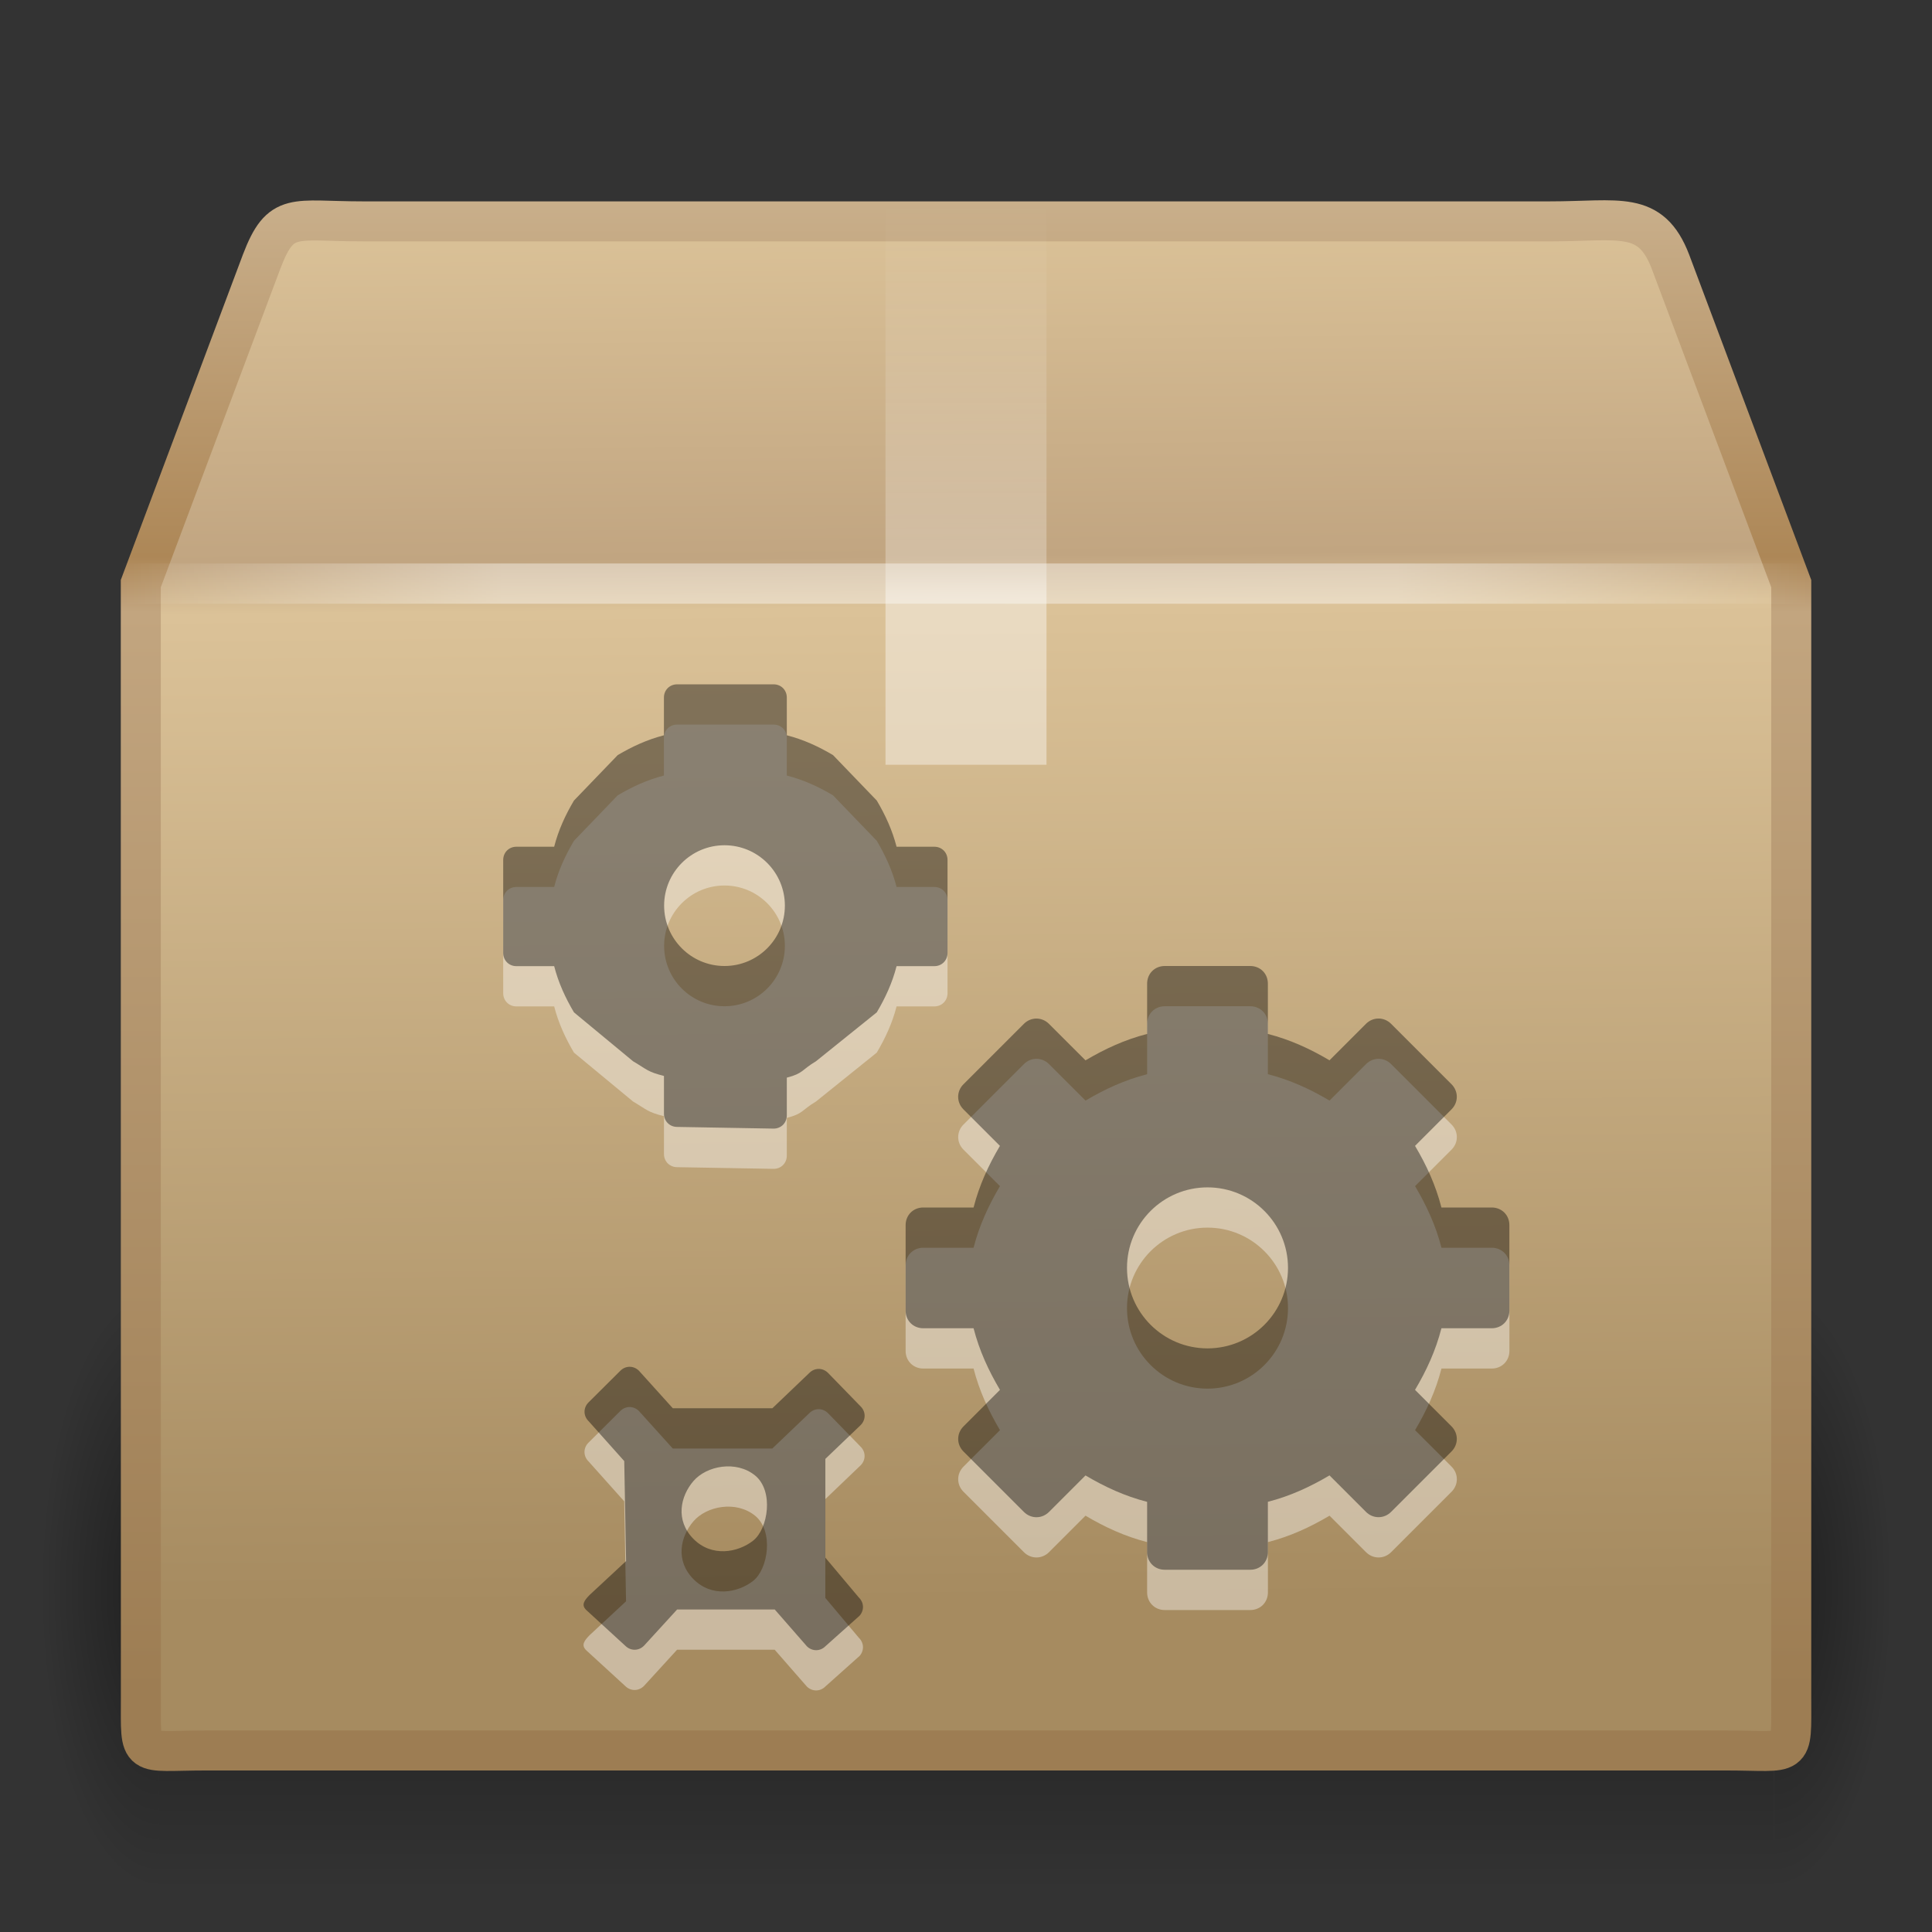 <?xml version="1.0" encoding="UTF-8" standalone="no"?>
<!-- Created with Inkscape (http://www.inkscape.org/) -->

<svg
   xmlns:dc="http://purl.org/dc/elements/1.1/"
   xmlns:cc="http://creativecommons.org/ns#"
   xmlns:rdf="http://www.w3.org/1999/02/22-rdf-syntax-ns#"
   xmlns:svg="http://www.w3.org/2000/svg"
   xmlns="http://www.w3.org/2000/svg"
   xmlns:xlink="http://www.w3.org/1999/xlink"
   version="1.1"
   width="48"
   height="48"
   id="svg5987">
  <rect width="100%" height="100%" fill="#333333" stroke="none"/>
  <defs
     id="defs5989">
    <radialGradient
       cx="5"
       cy="41.5"
       r="5"
       fx="5"
       fy="41.5"
       id="radialGradient3314"
       xlink:href="#linearGradient3681"
       gradientUnits="userSpaceOnUse"
       gradientTransform="matrix(0.594,0,0,1.537,41.141,-103.936)" />
    <linearGradient
       id="linearGradient3703">
      <stop
         id="stop3705"
         style="stop-color:#000000;stop-opacity:0"
         offset="0" />
      <stop
         id="stop3711"
         style="stop-color:#000000;stop-opacity:1"
         offset="0.5" />
      <stop
         id="stop3707"
         style="stop-color:#000000;stop-opacity:0"
         offset="1" />
    </linearGradient>
    <linearGradient
       x1="17.554"
       y1="46"
       x2="17.554"
       y2="35"
       id="linearGradient3312"
       xlink:href="#linearGradient3703"
       gradientUnits="userSpaceOnUse"
       gradientTransform="matrix(1.757,0,0,1.397,-17.394,-16.412)" />
    <linearGradient
       id="linearGradient3681">
      <stop
         id="stop3683"
         style="stop-color:#000000;stop-opacity:1"
         offset="0" />
      <stop
         id="stop3685"
         style="stop-color:#000000;stop-opacity:0"
         offset="1" />
    </linearGradient>
    <radialGradient
       cx="5"
       cy="41.5"
       r="5"
       fx="5"
       fy="41.5"
       id="radialGradient3310"
       xlink:href="#linearGradient3681"
       gradientUnits="userSpaceOnUse"
       gradientTransform="matrix(0.594,0,0,1.537,-6.659,-103.936)" />
    <linearGradient
       id="linearGradient3295">
      <stop
         id="stop3297"
         style="stop-color:#c9af8b;stop-opacity:1"
         offset="0" />
      <stop
         id="stop3299"
         style="stop-color:#ad8757;stop-opacity:1"
         offset="0.239" />
      <stop
         id="stop3301"
         style="stop-color:#c2a57f;stop-opacity:1"
         offset="0.276" />
      <stop
         id="stop3303"
         style="stop-color:#9d7d53;stop-opacity:1"
         offset="1" />
    </linearGradient>
    <linearGradient
       x1="15.464"
       y1="7.976"
       x2="15.464"
       y2="45.042"
       id="linearGradient3293"
       xlink:href="#linearGradient3295"
       gradientUnits="userSpaceOnUse" />
    <linearGradient
       id="linearGradient3199">
      <stop
         id="stop3201"
         style="stop-color:#dac197;stop-opacity:1"
         offset="0" />
      <stop
         id="stop3203"
         style="stop-color:#c1a581;stop-opacity:1"
         offset="0.239" />
      <stop
         id="stop3205"
         style="stop-color:#dbc298;stop-opacity:1"
         offset="0.276" />
      <stop
         id="stop3207"
         style="stop-color:#a68b60;stop-opacity:1"
         offset="1" />
    </linearGradient>
    <linearGradient
       x1="24.823"
       y1="15.378"
       x2="24.997"
       y2="37.277"
       id="linearGradient3197"
       xlink:href="#linearGradient3199"
       gradientUnits="userSpaceOnUse"
       gradientTransform="matrix(1.282,0,0,1.557,-6.07,-15.291)" />
    <linearGradient
       id="linearGradient4559">
      <stop
         id="stop4561"
         style="stop-color:#ffffff;stop-opacity:0"
         offset="0" />
      <stop
         id="stop4563"
         style="stop-color:#ffffff;stop-opacity:0"
         offset="1" />
    </linearGradient>
    <linearGradient
       x1="23.452"
       y1="30.555"
       x2="43.007"
       y2="45.934"
       id="linearGradient2659"
       xlink:href="#linearGradient4559"
       gradientUnits="userSpaceOnUse"
       gradientTransform="matrix(1.282,0,0,1.175,-6.07,-5.303)" />
    <linearGradient
       id="linearGradient3827">
      <stop
         id="stop3829"
         style="stop-color:#ffffff;stop-opacity:1"
         offset="0" />
      <stop
         id="stop4295"
         style="stop-color:#ffffff;stop-opacity:1"
         offset="0.302" />
      <stop
         id="stop4293"
         style="stop-color:#ffffff;stop-opacity:0.69"
         offset="0.344" />
      <stop
         id="stop3832"
         style="stop-color:#ffffff;stop-opacity:0"
         offset="1" />
    </linearGradient>
    <linearGradient
       x1="26"
       y1="22"
       x2="26"
       y2="8"
       id="linearGradient3834"
       xlink:href="#linearGradient3827"
       gradientUnits="userSpaceOnUse" />
    <linearGradient
       id="linearGradient3275">
      <stop
         id="stop3277"
         style="stop-color:#ffffff;stop-opacity:0"
         offset="0" />
      <stop
         id="stop3283"
         style="stop-color:#ffffff;stop-opacity:1"
         offset="0.245" />
      <stop
         id="stop3285"
         style="stop-color:#ffffff;stop-opacity:1"
         offset="0.774" />
      <stop
         id="stop3279"
         style="stop-color:#ffffff;stop-opacity:0"
         offset="1" />
    </linearGradient>
    <linearGradient
       x1="44.995"
       y1="17.5"
       x2="3.005"
       y2="17.5"
       id="linearGradient3281"
       xlink:href="#linearGradient3275"
       gradientUnits="userSpaceOnUse"
       spreadMethod="reflect" />
  </defs>
  <g
     transform="translate(0,-3)"
     id="layer1">
    <g
       transform="matrix(0.993,0,0,0.976,0.275,3.293)"
       id="g3305"
       style="opacity:0.4;display:inline">
      <rect
         width="2.96"
         height="15.367"
         x="-3.69"
         y="-47.848"
         transform="scale(-1,-1)"
         id="rect2484"
         style="fill:url(#radialGradient3310);fill-opacity:1;stroke:none" />
      <rect
         width="40.412"
         height="15.367"
         x="3.69"
         y="32.482"
         id="rect2486"
         style="fill:url(#linearGradient3312);fill-opacity:1;stroke:none" />
      <rect
         width="2.96"
         height="15.367"
         x="44.11"
         y="-47.848"
         transform="scale(1,-1)"
         id="rect3444"
         style="fill:url(#radialGradient3314);fill-opacity:1;stroke:none;display:inline" />
    </g>
    <path
       d="m 9.011,8.5 29.498,0 c 1.722,0 2.497,-0.287 2.992,1 l 3.002,8 0,27.674 c 0,1.553 0.103,1.316 -1.619,1.316 l -37.765,0 c -1.722,0 -1.619,0.237 -1.619,-1.316 L 3.498,17.5 6.5,9.5 c 0.481,-1.261 0.789,-1 2.511,-1 z"
       id="path2488"
       style="fill:url(#linearGradient3197);fill-opacity:1;fill-rule:nonzero;stroke:url(#linearGradient3293);stroke-width:0.994;stroke-linecap:round;stroke-linejoin:miter;stroke-miterlimit:4;stroke-opacity:1;stroke-dasharray:none;stroke-dashoffset:0;marker:none;visibility:visible;display:block;overflow:visible" />
    <path
       d="m 9.948,9.513 27.653,0 c 1.614,0 2.613,0.557 3.29,2.086 l 2.329,6.42 0,23.145 c 0,1.461 -0.819,2.196 -2.433,2.196 l -33.733,0 c -1.614,0 -2.273,-0.809 -2.273,-2.27 l 0,-23.071 2.254,-6.557 C 7.485,10.276 8.334,9.513 9.948,9.513 z"
       id="path2490"
       style="opacity:0.505;fill:none;stroke:url(#linearGradient2659);stroke-width:0.742;stroke-linecap:butt;stroke-linejoin:miter;stroke-miterlimit:4;stroke-opacity:1;stroke-dasharray:none;stroke-dashoffset:0;marker:none;visibility:visible;display:block;overflow:visible" />
    <path
       d="m 22,8 c 1.333,0 2.667,0 4,0 0,4.667 0,9.333 0,14 -0.394,0 -0.787,0 -1.181,0 -0.403,0 -0.806,0 -1.209,0 -0.325,0 -0.649,0 -0.974,0 C 22.424,22 22.212,22 22,22 22,17.333 22,12.667 22,8 z"
       id="rect3326"
       style="opacity:0.4;fill:url(#linearGradient3834);fill-opacity:1;fill-rule:nonzero;stroke:none;stroke-width:1;marker:none;visibility:visible;display:inline;overflow:visible;enable-background:accumulate" />
    <path
       d="m 3.505,17.5 40.99,0"
       id="path3273"
       style="opacity:0.4;fill:none;stroke:url(#linearGradient3281);stroke-width:1px;stroke-linecap:square;stroke-linejoin:miter;stroke-opacity:1;display:inline" />
    <path
       d="m 28.938,28 c -0.248,0 -0.438,0.189 -0.438,0.438 l 0,1.25 c -0.554,0.142 -1.051,0.372 -1.531,0.656 l -0.906,-0.906 c -0.176,-0.176 -0.449,-0.176 -0.625,0 l -1.5,1.5 c -0.176,0.176 -0.176,0.449 0,0.625 l 0.906,0.906 c -0.284,0.48 -0.514,0.977 -0.656,1.531 l -1.25,0 c -0.248,0 -0.438,0.189 -0.438,0.438 l 0,2.125 c 0,0.248 0.189,0.438 0.438,0.438 l 1.25,0 c 0.142,0.554 0.372,1.051 0.656,1.531 l -0.906,0.906 c -0.176,0.176 -0.176,0.449 0,0.625 l 1.5,1.5 c 0.176,0.176 0.449,0.176 0.625,0 l 0.906,-0.906 c 0.48,0.284 0.977,0.514 1.531,0.656 l 0,1.25 c 0,0.248 0.189,0.438 0.438,0.438 l 2.125,0 c 0.248,0 0.438,-0.189 0.438,-0.438 l 0,-1.25 c 0.554,-0.142 1.051,-0.372 1.531,-0.656 l 0.906,0.906 c 0.176,0.176 0.449,0.176 0.625,0 l 1.5,-1.5 c 0.176,-0.176 0.176,-0.449 0,-0.625 l -0.906,-0.906 c 0.284,-0.48 0.514,-0.977 0.656,-1.531 l 1.25,0 c 0.248,0 0.438,-0.189 0.438,-0.438 l 0,-2.125 c 0,-0.248 -0.189,-0.438 -0.438,-0.438 l -1.25,0 c -0.142,-0.554 -0.372,-1.051 -0.656,-1.531 l 0.906,-0.906 c 0.176,-0.176 0.176,-0.449 0,-0.625 l -1.5,-1.5 c -0.176,-0.176 -0.449,-0.176 -0.625,0 l -0.906,0.906 C 32.551,30.059 32.054,29.83 31.5,29.688 l 0,-1.25 c 0,-0.248 -0.189,-0.438 -0.438,-0.438 l -2.125,0 z m 1.062,5.5 c 1.104,0 2,0.896 2,2 0,1.104 -0.896,2 -2,2 -1.104,0 -2,-0.896 -2,-2 0,-1.104 0.896,-2 2,-2 z"
       id="path2426"
       style="opacity:0.4;fill:#ffffff;fill-opacity:1;fill-rule:nonzero;stroke:none;stroke-width:1;marker:none;visibility:visible;display:block;overflow:visible;enable-background:accumulate" />
    <path
       d="m 16.823,21.002 c -0.186,0 -0.328,0.142 -0.328,0.328 l 0,0.938 c -0.415,0.107 -0.788,0.279 -1.148,0.492 l -1.087,1.129 c -0.213,0.36 -0.386,0.733 -0.492,1.148 l -0.938,0 c -0.186,0 -0.328,0.142 -0.328,0.328 l 0,2.311 c 0,0.186 0.142,0.328 0.328,0.328 l 0.938,0 c 0.107,0.415 0.279,0.788 0.492,1.148 l 1.467,1.214 c 0.36,0.213 0.353,0.259 0.769,0.366 l 0,0.938 c 0,0.186 0.142,0.328 0.328,0.328 l 2.396,0.042 c 0.186,0 0.328,-0.142 0.328,-0.328 l 0,-0.938 c 0.415,-0.107 0.366,-0.194 0.726,-0.408 l 1.509,-1.214 c 0.213,-0.36 0.386,-0.733 0.492,-1.148 l 0.938,0 c 0.186,0 0.328,-0.142 0.328,-0.328 l 0,-2.311 c 0,-0.186 -0.142,-0.328 -0.328,-0.328 l -0.938,0 c -0.107,-0.415 -0.279,-0.788 -0.492,-1.148 l -1.087,-1.129 c -0.36,-0.213 -0.733,-0.386 -1.148,-0.492 l 0,-0.938 c 0,-0.186 -0.142,-0.328 -0.328,-0.328 l -2.396,0 z M 18,25 c 0.828,0 1.5,0.672 1.5,1.5 0,0.828 -0.672,1.5 -1.5,1.5 -0.828,0 -1.5,-0.672 -1.5,-1.5 0,-0.828 0.672,-1.5 1.5,-1.5 z"
       id="path2961"
       style="opacity:0.4;fill:#ffffff;fill-opacity:1;fill-rule:nonzero;stroke:none;stroke-width:1;marker:none;visibility:visible;display:block;overflow:visible;enable-background:accumulate" />
    <path
       d="m 21.345,44.154 c 0.13,-0.134 0.127,-0.334 -0.007,-0.464 L 20.505,42.7 l 0,-2.455 0.88,-0.842 c 0.13,-0.134 0.127,-0.334 -0.007,-0.464 l -0.81,-0.833 c -0.134,-0.13 -0.334,-0.127 -0.464,0.007 l -0.916,0.875 -2.473,0 -0.844,-0.935 c -0.134,-0.13 -0.334,-0.127 -0.464,0.007 l -0.79,0.786 c -0.13,0.134 -0.127,0.334 0.007,0.464 l 0.884,0.99 0.046,2.484 -0.906,0.842 c -0.13,0.134 -0.217,0.246 -0.083,0.375 l 0.972,0.891 c 0.134,0.13 0.334,0.127 0.464,-0.007 l 0.821,-0.898 2.425,0 0.8,0.916 c 0.134,0.13 0.334,0.127 0.464,-0.007 l 0.832,-0.743 z m -2.636,-1.875 c -0.377,0.294 -1.026,0.415 -1.481,-0.046 -0.455,-0.462 -0.326,-1.056 -1.05e-4,-1.436 0.326,-0.38 1.06,-0.522 1.531,-0.14 0.471,0.382 0.327,1.329 -0.05,1.622 z"
       id="path3785"
       style="opacity:0.4;fill:#ffffff;fill-opacity:1;fill-rule:nonzero;stroke:none;stroke-width:1;marker:none;visibility:visible;display:block;overflow:visible;enable-background:accumulate" />
    <path
       d="M 28.938,27 C 28.689,27 28.5,27.189 28.5,27.438 l 0,1.25 c -0.554,0.142 -1.051,0.372 -1.531,0.656 L 26.062,28.438 c -0.176,-0.176 -0.449,-0.176 -0.625,0 l -1.5,1.5 c -0.176,0.176 -0.176,0.449 0,0.625 l 0.906,0.906 C 24.559,31.949 24.33,32.446 24.188,33 l -1.25,0 C 22.689,33 22.5,33.189 22.5,33.438 l 0,2.125 C 22.5,35.811 22.689,36 22.938,36 l 1.25,0 c 0.142,0.554 0.372,1.051 0.656,1.531 L 23.938,38.438 c -0.176,0.176 -0.176,0.449 0,0.625 l 1.5,1.5 c 0.176,0.176 0.449,0.176 0.625,0 l 0.906,-0.906 c 0.48,0.284 0.977,0.514 1.531,0.656 l 0,1.25 C 28.5,41.811 28.689,42 28.938,42 l 2.125,0 C 31.311,42 31.5,41.811 31.5,41.562 l 0,-1.25 c 0.554,-0.142 1.051,-0.372 1.531,-0.656 l 0.906,0.906 c 0.176,0.176 0.449,0.176 0.625,0 l 1.5,-1.5 c 0.176,-0.176 0.176,-0.449 0,-0.625 L 35.156,37.531 C 35.441,37.051 35.67,36.554 35.812,36 l 1.25,0 C 37.311,36 37.5,35.811 37.5,35.562 l 0,-2.125 C 37.5,33.189 37.311,33 37.062,33 l -1.25,0 C 35.67,32.446 35.441,31.949 35.156,31.469 L 36.062,30.562 c 0.176,-0.176 0.176,-0.449 0,-0.625 l -1.5,-1.5 c -0.176,-0.176 -0.449,-0.176 -0.625,0 l -0.906,0.906 C 32.551,29.059 32.054,28.83 31.5,28.688 l 0,-1.25 C 31.5,27.189 31.311,27 31.062,27 l -2.125,0 z M 30,32.5 c 1.104,0 2,0.896 2,2 0,1.104 -0.896,2 -2,2 -1.104,0 -2,-0.896 -2,-2 0,-1.104 0.896,-2 2,-2 z"
       id="path3812"
       style="opacity:0.4;fill:#000000;fill-opacity:1;fill-rule:nonzero;stroke:none;stroke-width:1;marker:none;visibility:visible;display:block;overflow:visible;enable-background:accumulate" />
    <path
       d="m 16.823,20.002 c -0.186,0 -0.328,0.142 -0.328,0.328 l 0,0.938 c -0.415,0.107 -0.788,0.279 -1.148,0.492 l -1.087,1.129 c -0.213,0.36 -0.386,0.733 -0.492,1.148 l -0.938,0 c -0.186,0 -0.328,0.142 -0.328,0.328 l 0,2.311 c 0,0.186 0.142,0.328 0.328,0.328 l 0.938,0 c 0.107,0.415 0.279,0.788 0.492,1.148 l 1.467,1.214 c 0.36,0.213 0.353,0.259 0.769,0.366 l 0,0.938 c 0,0.186 0.142,0.328 0.328,0.328 l 2.396,0.042 c 0.186,0 0.328,-0.142 0.328,-0.328 l 0,-0.938 c 0.415,-0.107 0.366,-0.194 0.726,-0.408 l 1.509,-1.214 c 0.213,-0.36 0.386,-0.733 0.492,-1.148 l 0.938,0 c 0.186,0 0.328,-0.142 0.328,-0.328 l 0,-2.311 c 0,-0.186 -0.142,-0.328 -0.328,-0.328 l -0.938,0 c -0.107,-0.415 -0.279,-0.788 -0.492,-1.148 l -1.087,-1.129 c -0.36,-0.213 -0.733,-0.386 -1.148,-0.492 l 0,-0.938 c 0,-0.186 -0.142,-0.328 -0.328,-0.328 l -2.396,0 z M 18,24 c 0.828,0 1.5,0.672 1.5,1.5 0,0.828 -0.672,1.5 -1.5,1.5 -0.828,0 -1.5,-0.672 -1.5,-1.5 0,-0.828 0.672,-1.5 1.5,-1.5 z"
       id="path3814"
       style="opacity:0.4;fill:#000000;fill-opacity:1;fill-rule:nonzero;stroke:none;stroke-width:1;marker:none;visibility:visible;display:block;overflow:visible;enable-background:accumulate" />
    <path
       d="m 21.345,43.154 c 0.13,-0.134 0.127,-0.334 -0.007,-0.464 l -0.832,-0.99 0,-2.455 0.88,-0.842 c 0.13,-0.134 0.127,-0.334 -0.007,-0.464 l -0.81,-0.833 c -0.134,-0.13 -0.334,-0.127 -0.464,0.007 l -0.916,0.875 -2.473,0 -0.844,-0.935 c -0.134,-0.13 -0.334,-0.127 -0.464,0.007 l -0.79,0.786 c -0.13,0.134 -0.127,0.334 0.007,0.464 l 0.884,0.99 0.046,2.484 -0.906,0.842 c -0.13,0.134 -0.217,0.246 -0.083,0.375 l 0.972,0.891 c 0.134,0.13 0.334,0.127 0.464,-0.007 l 0.821,-0.898 2.425,0 0.8,0.916 c 0.134,0.13 0.334,0.127 0.464,-0.007 l 0.832,-0.743 z m -2.636,-1.875 c -0.377,0.294 -1.026,0.415 -1.481,-0.046 -0.455,-0.462 -0.326,-1.056 -1.05e-4,-1.436 0.326,-0.38 1.06,-0.522 1.531,-0.14 0.471,0.382 0.327,1.329 -0.05,1.622 z"
       id="path3816"
       style="opacity:0.4;fill:#000000;fill-opacity:1;fill-rule:nonzero;stroke:none;stroke-width:1;marker:none;visibility:visible;display:block;overflow:visible;enable-background:accumulate" />
  </g>
</svg>
